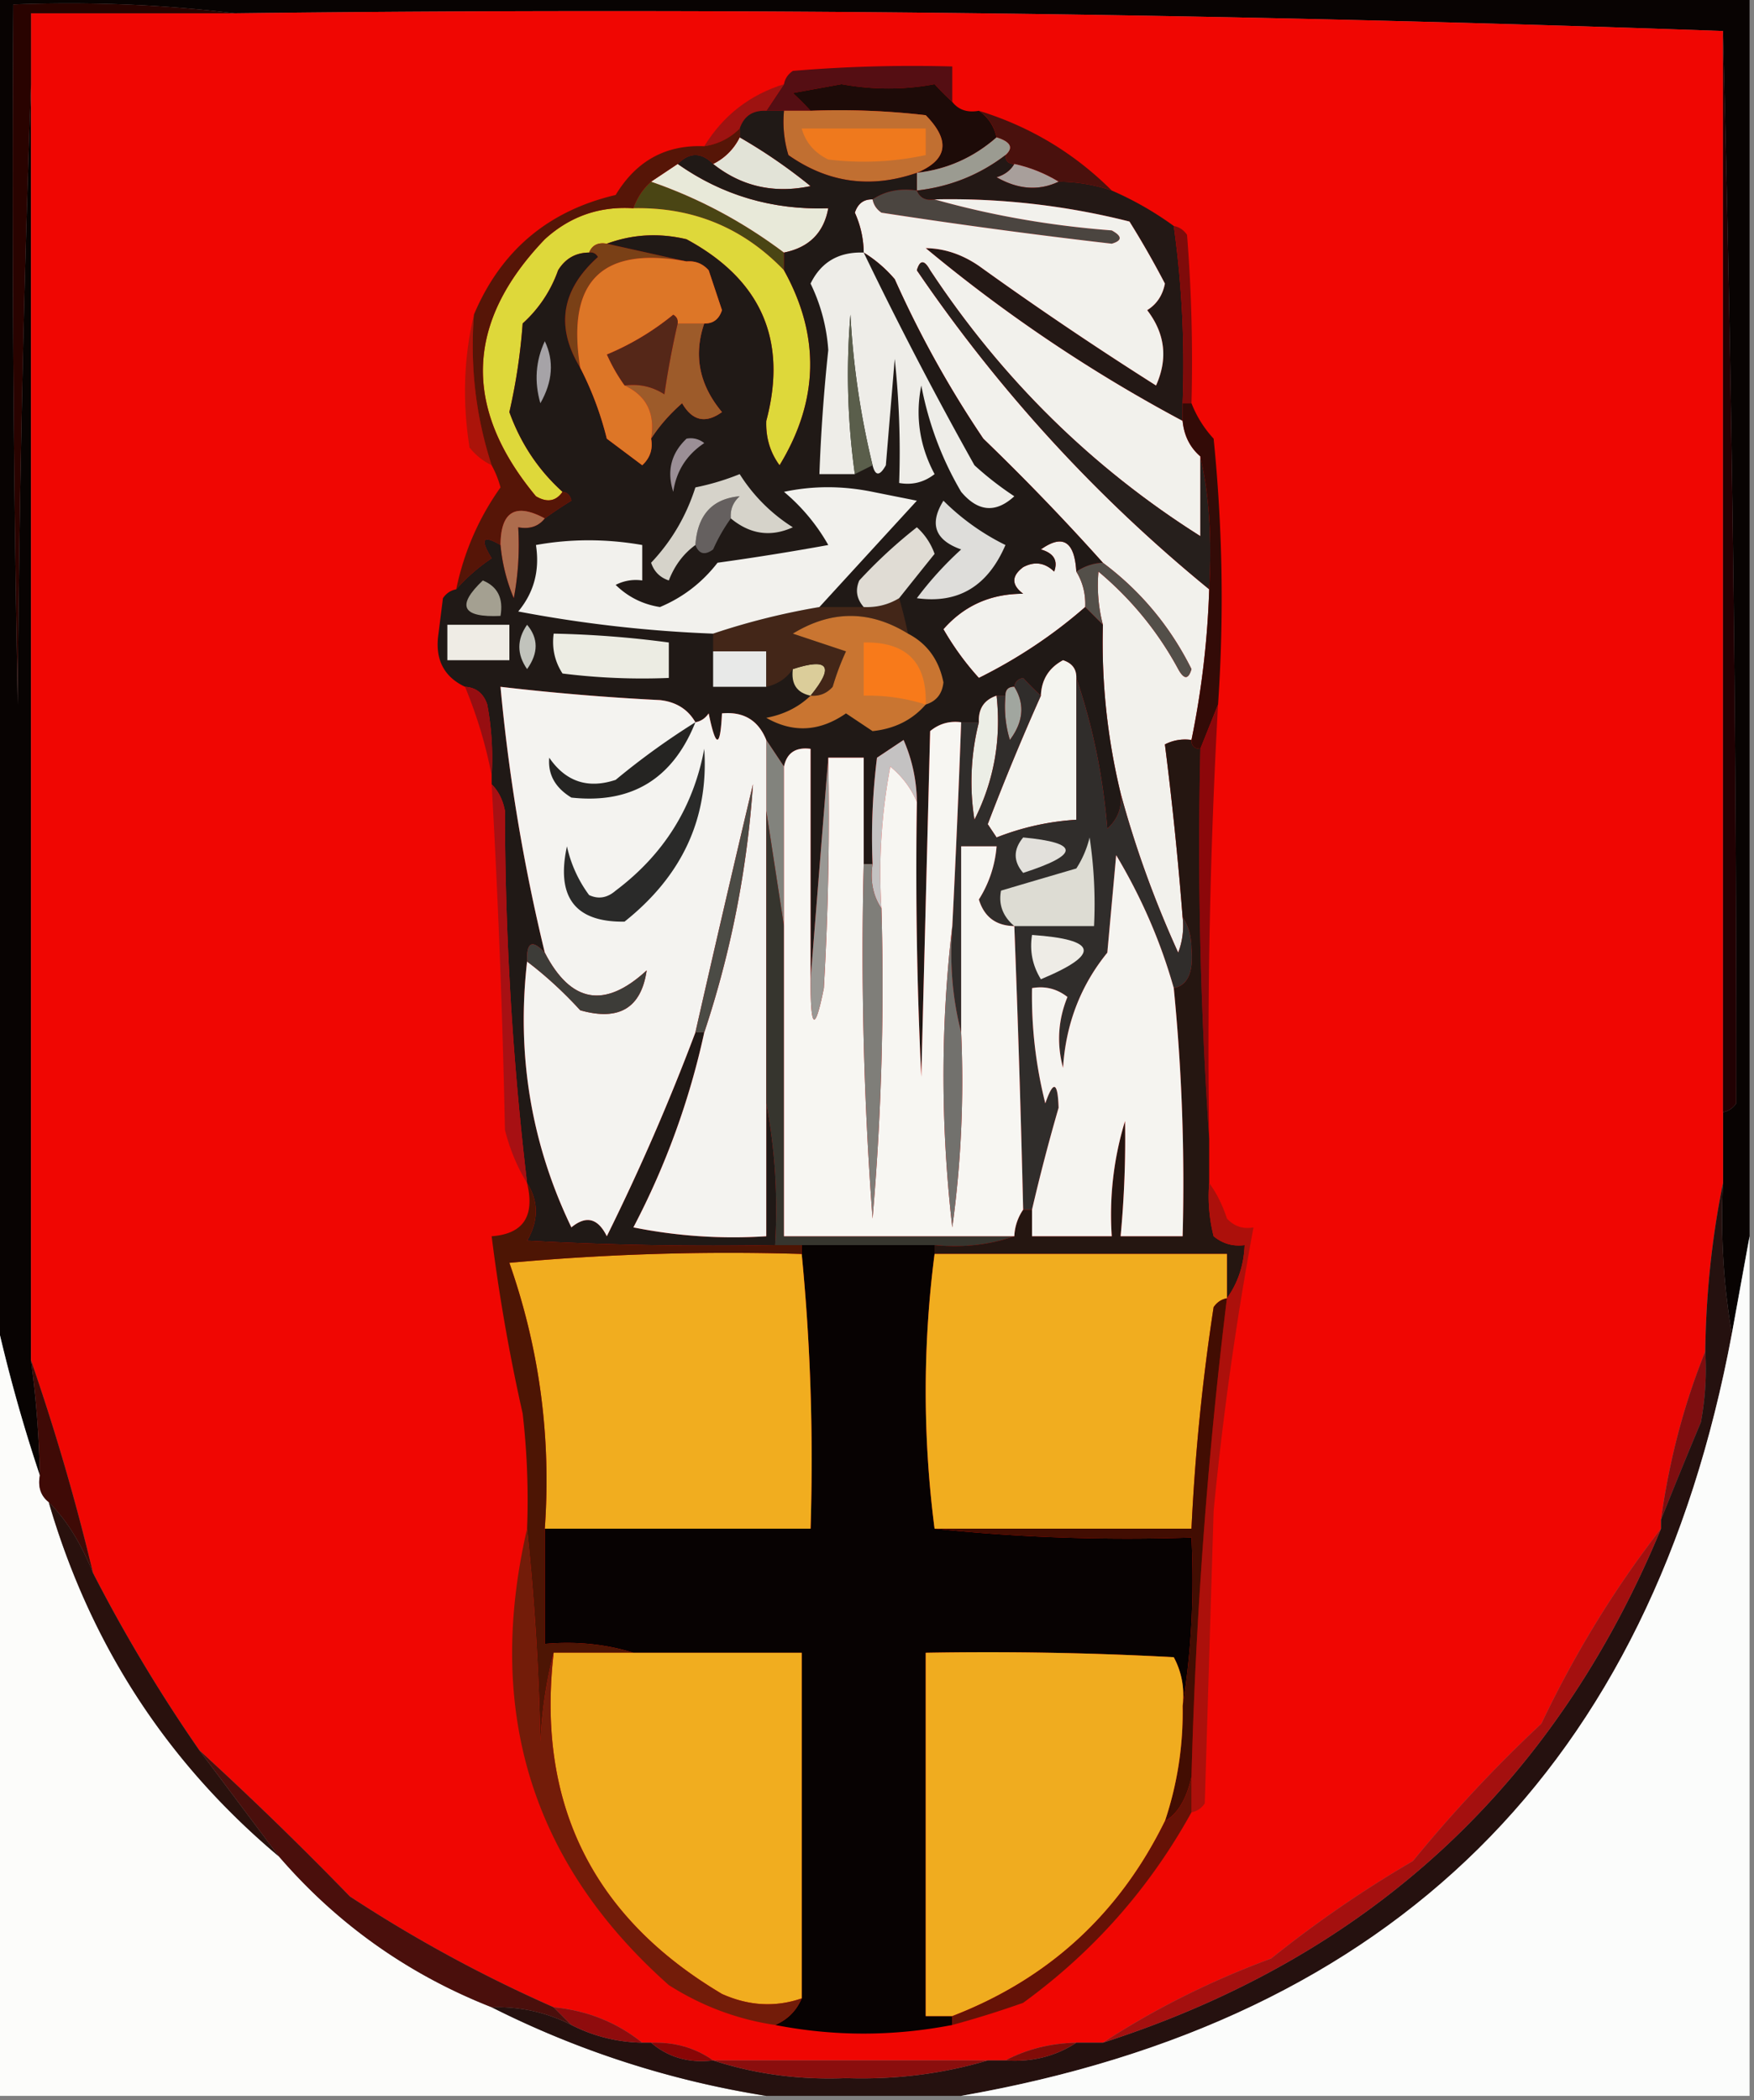 <svg xmlns="http://www.w3.org/2000/svg" width="198" height="237" style="shape-rendering:geometricPrecision;text-rendering:geometricPrecision;image-rendering:optimizeQuality;fill-rule:evenodd;clip-rule:evenodd"><rect width="100%" height="100%" fill="#808080" stroke="none"/><path style="opacity:1" fill="#080302" d="M-.5-.5h198v140l-2 11a77.772 77.772 0 0 1-1-17v-8c.617-.111 1.117-.444 1.5-1 .042-40.498-.458-80.832-1.5-121a3529.2 3529.2 0 0 0-168-2C18.35.507 10.017.174 1.5.5c-.167 26.335 0 52.669.5 79 .168-23.504.668-46.837 1.5-70v144c.58 4.31.914 8.643 1 13a180.261 180.261 0 0 1-5-18V-.5z"/><path style="opacity:1" fill="#f00602" d="M26.5 1.5a3529.2 3529.2 0 0 1 168 2v130c-1.247 6.13-1.914 12.463-2 19-2.408 5.957-4.075 12.29-5 19v1c-5.2 6.699-9.7 14.032-13.5 22a159.613 159.613 0 0 0-14.5 15.5 131.744 131.744 0 0 0-16 11c-6.858 2.536-13.192 5.703-19 9.5h-3c-2.928.065-5.595.732-8 2h-33c-2.014-1.424-4.348-2.09-7-2h-1c-2.87-2.294-6.203-3.628-10-4a158.403 158.403 0 0 1-23-12.5 394.467 394.467 0 0 0-17-16.5 177.508 177.508 0 0 1-12-20 252.094 252.094 0 0 0-7-24V1.5h23z"/><path style="opacity:1" fill="#290300" d="M26.5 1.5h-23v8a2434.368 2434.368 0 0 0-1.5 70c-.5-26.331-.667-52.665-.5-79 8.517-.326 16.85.007 25 1z"/><path style="opacity:1" fill="#550e13" d="M107.5 11.5a31.12 31.12 0 0 1-2-2c-3.426.65-6.926.65-10.5 0l-5.5 1c.743.682 1.41 1.348 2 2h-5l2-3c.11-.617.444-1.117 1-1.5 5.99-.5 11.991-.666 18-.5v4z"/><path style="opacity:1" fill="#9e1311" d="m88.5 9.5-2 3c-1.527-.073-2.527.594-3 2-1.105 1.1-2.438 1.767-4 2 2.137-3.473 5.137-5.806 9-7z"/><path style="opacity:1" fill="#1d0b08" d="M107.5 11.5c.709.904 1.709 1.237 3 1 1.051.722 1.718 1.722 2 3-2.604 2.282-5.604 3.616-9 4 3.483-1.468 3.816-3.634 1-6.5a84.94 84.94 0 0 0-13-.5 30.943 30.943 0 0 0-2-2l5.5-1c3.574.65 7.074.65 10.5 0a31.12 31.12 0 0 0 2 2z"/><path style="opacity:1" fill="#4a110d" d="M110.5 12.5c5.764 1.772 10.764 4.772 15 9a19.24 19.24 0 0 0-6-1 16.331 16.331 0 0 0-5-2c-.667 0-1-.333-1-1 .939-.827.605-1.494-1-2-.282-1.278-.949-2.278-2-3z"/><path style="opacity:1" fill="#e2e3d7" d="M83.5 15.5a60.43 60.43 0 0 1 8 5.5c-4.14.87-7.806.037-11-2.5a6.541 6.541 0 0 0 3-3z"/><path style="opacity:1" fill="#c16f31" d="M88.5 12.5h3a84.94 84.94 0 0 1 13 .5c2.816 2.866 2.483 5.032-1 6.5-5.198 1.805-10.031 1.138-14.5-2-.493-1.634-.66-3.3-.5-5z"/><path style="opacity:1" fill="#ef791d" d="M90.5 14.5h14v3c-3.646.783-7.313.95-11 .5-1.563-.759-2.563-1.926-3-3.5z"/><path style="opacity:1" fill="#9b9b91" d="M112.5 15.5c1.605.506 1.939 1.173 1 2-2.93 2.238-6.263 3.571-10 4v-2c3.396-.384 6.396-1.718 9-4z"/><path style="opacity:1" fill="#a89f9b" d="M114.5 18.5c1.784.392 3.45 1.06 5 2-2.226 1.059-4.559.892-7-.5.916-.278 1.582-.778 2-1.5z"/><path style="opacity:1" fill="#4b4540" d="M103.5 21.5c.342.838 1.008 1.172 2 1 6.412 1.808 13.079 2.975 20 3.5 1.196.654 1.196 1.154 0 1.5-8.666-1-17.333-2.167-26-3.5-.556-.383-.89-.883-1-1.5 1.419-.951 3.085-1.285 5-1z"/><path style="opacity:1" fill="#4a4514" d="M73.5 20.5c5.368 1.852 10.368 4.519 15 8v2c-4.627-4.812-10.294-7.145-17-7 .432-1.21 1.099-2.21 2-3z"/><path style="opacity:1" fill="#e8e9d9" d="M76.5 18.5c5.041 3.548 10.708 5.214 17 5-.499 2.764-2.165 4.43-5 5-4.632-3.481-9.632-6.148-15-8l3-2z"/><path style="opacity:1" fill="#ded83a" d="M71.5 23.5c6.706-.145 12.373 2.188 17 7 4.104 7.387 3.937 14.72-.5 22-1.064-1.444-1.564-3.11-1.5-5 2.429-9.11-.571-15.943-9-20.5-3.092-.736-6.092-.57-9 .5-.992-.172-1.658.162-2 1-1.517.01-2.684.677-3.5 2a14.582 14.582 0 0 1-4 6 65.83 65.83 0 0 1-1.5 10c1.278 3.543 3.278 6.543 6 9-.75 1.074-1.75 1.24-3 .5-8.301-9.98-7.968-19.646 1-29 2.836-2.584 6.169-3.75 10-3.5z"/><path style="opacity:1" fill="#231815" d="M113.5 17.5c0 .667.333 1 1 1-.418.722-1.084 1.222-2 1.5 2.441 1.392 4.774 1.559 7 .5a19.24 19.24 0 0 1 6 1 36.575 36.575 0 0 1 7 4 113.183 113.183 0 0 1 1 20v2a171.366 171.366 0 0 1-29-19.5c2.098.032 4.098.699 6 2a406.706 406.706 0 0 0 20 13.5c1.357-3.027 1.024-5.86-1-8.5 1.078-.674 1.745-1.674 2-3a103.38 103.38 0 0 0-4-7 82.567 82.567 0 0 0-22-2.5c-.992.172-1.658-.162-2-1 3.737-.429 7.07-1.762 10-4z"/><path style="opacity:1" fill="#7f0b0a" d="M132.5 25.5c.617.11 1.117.444 1.5 1 .5 6.325.666 12.658.5 19h-1a113.183 113.183 0 0 0-1-20z"/><path style="opacity:1" fill="#7a4016" d="M66.5 28.5c.342-.838 1.008-1.172 2-1l9 2c-9.58-1.754-13.58 2.246-12 12-2.81-4.622-2.143-8.789 2-12.5-.228-.399-.562-.565-1-.5z"/><path style="opacity:1" fill="#f2f1ec" d="M98.5 22.5c.11.617.444 1.117 1 1.5a695.704 695.704 0 0 0 26 3.5c1.196-.346 1.196-.846 0-1.5-6.921-.525-13.588-1.692-20-3.5a82.567 82.567 0 0 1 22 2.5 103.38 103.38 0 0 1 4 7c-.255 1.326-.922 2.326-2 3 2.024 2.64 2.357 5.473 1 8.5a406.706 406.706 0 0 1-20-13.5c-1.902-1.301-3.902-1.968-6-2a171.366 171.366 0 0 0 29 19.5c.16 1.653.826 2.986 2 4v9c-12.208-7.706-22.375-17.706-30.5-30-.654-1.196-1.154-1.196-1.5 0 9.293 13.623 20.293 25.623 33 36-.184 5.73-.85 11.398-2 17a4.932 4.932 0 0 0-3 .5c.82 6.44 1.486 12.94 2 19.5a8.43 8.43 0 0 1-.5 4c-2.696-5.93-4.863-11.93-6.5-18a72.273 72.273 0 0 1-2-19 17.648 17.648 0 0 1-.5-6c3.718 3.116 6.718 6.782 9 11 .654 1.196 1.154 1.196 1.5 0-2.399-4.81-5.732-8.81-10-12a265.861 265.861 0 0 0-13.5-14 118.613 118.613 0 0 1-10-18 14.692 14.692 0 0 0-3.5-3c-.02-1.56-.352-3.06-1-4.5.336-1.03 1.003-1.53 2-1.5z"/><path style="opacity:1" fill="#ab140a" d="M53.5 35.5c-.45 5.853.217 11.52 2 17-.958-.453-1.792-1.12-2.5-2-.816-5.184-.65-10.184.5-15z"/><path style="opacity:1" fill="#561507" d="M83.5 14.5v1a6.541 6.541 0 0 1-3 3c-1.333-1.333-2.667-1.333-4 0l-3 2c-.901.79-1.568 1.79-2 3-3.831-.25-7.164.916-10 3.5-8.968 9.354-9.301 19.02-1 29 1.25.74 2.25.574 3-.5.543.06.876.393 1 1a44.293 44.293 0 0 0-3 2c-3.308-1.784-4.975-.784-5 3-2.007-1.178-2.34-.678-1 1.5a20.665 20.665 0 0 0-4 3.5c.87-4.2 2.536-8.032 5-11.5a11.104 11.104 0 0 0-1-2.5c-1.783-5.48-2.45-11.147-2-17 3.043-7.21 8.377-11.71 16-13.5 2.32-3.847 5.653-5.68 10-5.5 1.562-.233 2.895-.9 4-2z"/><path style="opacity:1" fill="#261f1c" d="M135.5 51.5c1 4.232 1.334 9.232 1 15-12.707-10.377-23.707-22.377-33-36 .346-1.196.846-1.196 1.5 0 8.125 12.294 18.292 22.294 30.5 30v-9z"/><path style="opacity:1" fill="#ad6c4d" d="M61.5 58.5c-.709.904-1.709 1.237-3 1a32.437 32.437 0 0 1-.5 8 20.088 20.088 0 0 1-1.5-6c.025-3.784 1.692-4.784 5-3z"/><path style="opacity:1" fill="#f2f1ed" d="M121.5 64.5c.734 1.208 1.067 2.541 1 4-3.59 3.14-7.59 5.806-12 8a31.648 31.648 0 0 1-4-5.5c2.345-2.67 5.345-4.003 9-4-1.333-1-1.333-2 0-3 1.284-.684 2.451-.517 3.5.5.456-1.244-.044-2.077-1.5-2.5 2.468-1.758 3.802-.924 4 2.5z"/><path style="opacity:1" fill="#534f49" d="M124.5 63.5c4.268 3.19 7.601 7.19 10 12-.346 1.196-.846 1.196-1.5 0-2.282-4.218-5.282-7.884-9-11a17.648 17.648 0 0 0 .5 6l-2-2c.067-1.459-.266-2.792-1-4a5.728 5.728 0 0 1 3-1z"/><path style="opacity:1" fill="#330b07" d="M133.5 45.5h1a12.642 12.642 0 0 0 2.5 4c1.013 10.03 1.18 20.03.5 30l-2 5c-.667 0-1-.333-1-1a100.416 100.416 0 0 0 2-17c.334-5.768 0-10.768-1-15-1.174-1.014-1.84-2.347-2-4v-2z"/><path style="opacity:1" fill="#201916" d="M86.5 12.5h2c-.16 1.7.007 3.366.5 5 4.469 3.138 9.302 3.805 14.5 2v2c-1.915-.285-3.581.049-5 1-.997-.03-1.664.47-2 1.5.648 1.44.98 2.94 1 4.5 1.294.79 2.46 1.79 3.5 3a118.613 118.613 0 0 0 10 18 265.861 265.861 0 0 1 13.5 14 5.728 5.728 0 0 0-3 1c-.198-3.424-1.532-4.258-4-2.5 1.456.423 1.956 1.256 1.5 2.5-1.049-1.017-2.216-1.184-3.5-.5-1.333 1-1.333 2 0 3-3.655-.003-6.655 1.33-9 4a31.648 31.648 0 0 0 4 5.5c4.41-2.194 8.41-4.86 12-8l2 2a72.273 72.273 0 0 0 2 19c.188 1.603-.312 2.937-1.5 4-.487-5.94-1.654-11.606-3.5-17 .03-.997-.47-1.664-1.5-2-1.595.856-2.428 2.19-2.5 4a31.12 31.12 0 0 1-2-2c-.607.124-.94.457-1 1-.667 0-1 .333-1 1h-1c-1.406.473-2.073 1.473-2 3h-2c-1.322-.17-2.489.163-3.5 1l-1 39a481.165 481.165 0 0 1-.5-31 17.759 17.759 0 0 0-1.5-7l-3 2a72.444 72.444 0 0 0-.5 12h-1v-12h-4l-2 25v-26c-1.679-.215-2.679.452-3 2l-2-3c-.9-2.227-2.567-3.227-5-3-.193 3.949-.693 3.949-1.5 0-.383.556-.883.89-1.5 1-.847-1.466-2.18-2.3-4-2.5a271.726 271.726 0 0 1-18-1.5c.94 10.14 2.607 20.14 5 30-1.425-1.531-2.091-1.198-2 1-1.2 10.578.466 20.578 5 30 1.663-1.375 2.997-1.042 4 1a250.317 250.317 0 0 0 10-23h1a87.125 87.125 0 0 1-8 22 57.15 57.15 0 0 0 15 1v-15c.988 5.14 1.321 10.474 1 16-9.34.166-18.673 0-28-.5 1.311-2.274 1.311-4.44 0-6.5a360.21 360.21 0 0 1-2.5-42c-.232-1.237-.732-2.237-1.5-3v-1a32.437 32.437 0 0 0-.5-8c-.417-1.256-1.25-1.923-2.5-2-2.427-1.144-3.427-3.144-3-6l.5-4c.383-.556.883-.89 1.5-1a20.665 20.665 0 0 1 4-3.5c-1.34-2.178-1.007-2.678 1-1.5a20.088 20.088 0 0 0 1.5 6c.497-2.646.664-5.313.5-8 1.291.237 2.291-.096 3-1a44.293 44.293 0 0 1 3-2c-.124-.607-.457-.94-1-1-2.722-2.457-4.722-5.457-6-9a65.83 65.83 0 0 0 1.5-10 14.582 14.582 0 0 0 4-6c.816-1.323 1.983-1.99 3.5-2 .438-.065.772.101 1 .5-4.143 3.711-4.81 7.878-2 12.5a36.76 36.76 0 0 1 3 8l4 3c.886-.825 1.219-1.825 1-3 .929-1.436 2.095-2.77 3.5-4 1.153 1.997 2.653 2.33 4.5 1-2.566-3.072-3.233-6.405-2-10 .997.03 1.664-.47 2-1.5L80 30.5c-.67-.752-1.504-1.086-2.5-1l-9-2c2.908-1.07 5.908-1.236 9-.5 8.429 4.557 11.429 11.39 9 20.5-.064 1.89.436 3.556 1.5 5 4.437-7.28 4.604-14.613.5-22v-2c2.835-.57 4.501-2.236 5-5-6.292.214-11.959-1.452-17-5 1.333-1.333 2.667-1.333 4 0 3.194 2.537 6.86 3.37 11 2.5a60.43 60.43 0 0 0-8-5.5v-1c.473-1.406 1.473-2.073 3-2z"/><path style="opacity:1" fill="#dbcd9a" d="M91.5 78.5c-1.548-.321-2.215-1.321-2-3 4.04-1.31 4.707-.31 2 3z"/><path style="opacity:1" fill="#e8e9e8" d="M80.5 73.5h6v4h-6v-4z"/><path style="opacity:1" fill="#c1c3bc" d="M59.5 70.5c1.288 1.535 1.288 3.201 0 5-1.166-1.667-1.166-3.334 0-5z"/><path style="opacity:1" fill="#ecece3" d="M62.5 71.5c4.357.087 8.69.42 13 1v4a72.444 72.444 0 0 1-12-.5c-.88-1.356-1.214-2.856-1-4.5z"/><path style="opacity:1" fill="#efece5" d="M50.5 70.5h7v4h-7v-4z"/><path style="opacity:1" fill="#432618" d="M101.5 67.5a56.653 56.653 0 0 1 1 4c-4.313-2.66-8.647-2.66-13 0l6 2a28.83 28.83 0 0 0-1.5 4c-.67.752-1.504 1.086-2.5 1 2.707-3.31 2.04-4.31-2-3-.722 1.051-1.722 1.718-3 2v-4h-6v-2a78.984 78.984 0 0 1 12-3h5c1.459.067 2.792-.266 4-1z"/><path style="opacity:1" fill="#a4a091" d="M54.5 65.5c1.676.683 2.343 2.017 2 4-4.345.202-5.012-1.131-2-4z"/><path style="opacity:1" fill="#deddda" d="M106.5 56.5a26.36 26.36 0 0 0 7 5c-1.996 4.652-5.329 6.652-10 6a38.918 38.918 0 0 1 5-5.5c-2.959-1.046-3.626-2.88-2-5.5z"/><path style="opacity:1" fill="#e0dcd4" d="M101.5 67.5c-1.208.734-2.541 1.067-4 1-.803-.923-.97-1.923-.5-3a55.09 55.09 0 0 1 6.5-6 7.292 7.292 0 0 1 2 3c-1.357 1.686-2.69 3.352-4 5z"/><path style="opacity:1" fill="#f2f1ed" d="M92.5 68.5a78.984 78.984 0 0 0-12 3 147.47 147.47 0 0 1-22-2.5c1.779-2.135 2.445-4.635 2-7.5 3.936-.71 7.936-.71 12 0v4a4.932 4.932 0 0 0-3 .5c1.393 1.363 3.06 2.196 5 2.5 2.588-1.084 4.755-2.75 6.5-5a298.623 298.623 0 0 0 12.5-2 21.83 21.83 0 0 0-5-6c3.262-.695 6.595-.695 10 0l5 1c-3.689 4.02-7.355 8.02-11 12z"/><path style="opacity:1" fill="#65605f" d="M82.5 58.5a19.606 19.606 0 0 0-2 3.5c-.937.692-1.603.525-2-.5.236-3.39 1.903-5.224 5-5.5-.752.67-1.086 1.504-1 2.5z"/><path style="opacity:1" fill="#d6d3ca" d="M82.5 58.5c-.086-.996.248-1.83 1-2.5-3.097.276-4.764 2.11-5 5.5-1.35.983-2.35 2.316-3 4-1-.333-1.667-1-2-2 2.298-2.424 3.964-5.257 5-8.5a28.04 28.04 0 0 0 5-1.5 19.128 19.128 0 0 0 6 6c-2.49 1.132-4.824.799-7-1z"/><path style="opacity:1" fill="#9b8f96" d="M77.5 49.5a2.428 2.428 0 0 1 2 .5c-1.987 1.319-3.154 3.152-3.5 5.5-.748-2.34-.248-4.34 1.5-6z"/><path style="opacity:1" fill="#9d5b2a" d="M76.5 36.5h3c-1.233 3.595-.566 6.928 2 10-1.847 1.33-3.347.997-4.5-1-1.405 1.23-2.571 2.564-3.5 4 .472-2.858-.528-4.858-3-6 1.644-.214 3.144.12 4.5 1a99.996 99.996 0 0 1 1.5-8z"/><path style="opacity:1" fill="#552718" d="M76.5 36.5a99.996 99.996 0 0 0-1.5 8c-1.356-.88-2.856-1.214-4.5-1a19.606 19.606 0 0 1-2-3.5 30.114 30.114 0 0 0 7.5-4.5c.399.228.565.562.5 1z"/><path style="opacity:1" fill="#a6a3a7" d="M61.5 38.5c1.059 2.226.892 4.56-.5 7-.703-2.43-.537-4.763.5-7z"/><path style="opacity:1" fill="#eeede8" d="M97.5 28.5a443.235 443.235 0 0 0 12.5 24 36.012 36.012 0 0 0 4.5 3.5c-2.093 1.927-4.093 1.76-6-.5-2.181-3.706-3.681-7.706-4.5-12-.695 3.496-.195 6.83 1.5 10-1.189.929-2.522 1.262-4 1a98.433 98.433 0 0 0-.5-14l-1 12c-.69 1.238-1.19 1.238-1.5 0a92.543 92.543 0 0 1-2.5-17 81.437 81.437 0 0 0 .5 18h-4c.167-4.674.5-9.341 1-14a20.228 20.228 0 0 0-2-7.5c1.186-2.43 3.186-3.597 6-3.5z"/><path style="opacity:1" fill="#5a5e4b" d="m98.5 52.5-2 1a81.437 81.437 0 0 1-.5-18 92.543 92.543 0 0 0 2.5 17z"/><path style="opacity:1" fill="#dd7627" d="M77.5 29.5c.996-.086 1.83.248 2.5 1l1.5 4.5c-.336 1.03-1.003 1.53-2 1.5h-3c.065-.438-.101-.772-.5-1a30.114 30.114 0 0 1-7.5 4.5 19.606 19.606 0 0 0 2 3.5c2.472 1.142 3.472 3.142 3 6 .219 1.175-.114 2.175-1 3l-4-3a36.76 36.76 0 0 0-3-8c-1.58-9.754 2.42-13.754 12-12z"/><path style="opacity:1" fill="#c97531" d="M102.5 71.5c2.159 1.121 3.493 2.955 4 5.5-.139 1.301-.805 2.134-2 2.5-1.513 1.741-3.513 2.741-6 3l-3-2c-2.968 2.062-5.968 2.229-9 .5 1.991-.374 3.658-1.207 5-2.5.996.086 1.83-.248 2.5-1a28.83 28.83 0 0 1 1.5-4l-6-2c4.353-2.66 8.687-2.66 13 0z"/><path style="opacity:1" fill="#f87a1a" d="M104.5 79.5a21.446 21.446 0 0 0-7-1v-6c4.816-.1 7.149 2.233 7 7z"/><path style="opacity:1" fill="#a1a69f" d="M114.5 77.5c1.209 1.935 1.042 3.935-.5 6a12.93 12.93 0 0 1-.5-5c0-.667.333-1 1-1z"/><path style="opacity:1" fill="#970e11" d="M52.5 77.5c1.25.077 2.083.744 2.5 2 .497 2.646.664 5.313.5 8-.635-3.356-1.635-6.689-3-10z"/><path style="opacity:1" fill="#eceee6" d="M112.5 78.5c.541 4.949-.292 9.616-2.5 14a27.355 27.355 0 0 1 .5-11c-.073-1.527.594-2.527 2-3z"/><path style="opacity:1" fill="#f4f4ef" d="M121.5 76.5v16a29.359 29.359 0 0 0-9 2l-1-1.5a282.378 282.378 0 0 1 6-14.5c.072-1.81.905-3.144 2.5-4 1.03.336 1.53 1.003 1.5 2z"/><path style="opacity:1" fill="#c4c2c2" d="M103.5 90.5c-.641-1.542-1.641-2.876-3-4a64.875 64.875 0 0 0-1 16c-.951-1.419-1.284-3.085-1-5a72.444 72.444 0 0 1 .5-12l3-2a17.759 17.759 0 0 1 1.5 7z"/><path style="opacity:1" fill="#82837d" d="m86.5 83.5 2 3v18l-2-13v-8z"/><path style="opacity:1" fill="#8c070a" d="M137.5 79.5a698.504 698.504 0 0 0-1 49 484.725 484.725 0 0 1-1-44l2-5z"/><path style="opacity:1" fill="#f4f3f0" d="M78.5 81.5c.617-.11 1.117-.444 1.5-1 .807 3.949 1.307 3.949 1.5 0 2.433-.227 4.1.773 5 3v56a57.15 57.15 0 0 1-15-1 87.125 87.125 0 0 0 8-22c3.007-9.03 4.84-18.363 5.5-28a2941.51 2941.51 0 0 0-6.5 28 250.317 250.317 0 0 1-10 23c-1.003-2.042-2.337-2.375-4-1-4.534-9.422-6.2-19.422-5-30 2.084 1.577 4.084 3.41 6 5.5 4.38 1.246 6.88-.254 7.5-4.5-4.728 4.359-8.56 3.692-11.5-2a208.798 208.798 0 0 1-5-30 271.726 271.726 0 0 0 18 1.5c1.82.2 3.153 1.034 4 2.5z"/><path style="opacity:1" fill="#2a2a29" d="M79.5 84.5c.522 7.81-2.478 14.31-9 19.5-5.575.077-7.742-2.757-6.5-8.5a14.437 14.437 0 0 0 2.5 5.5c1.049.492 2.049.326 3-.5 5.44-4.088 8.773-9.421 10-16z"/><path style="opacity:1" fill="#4b4b45" d="M79.5 116.5h-1a2941.51 2941.51 0 0 1 6.5-28c-.66 9.637-2.493 18.97-5.5 28z"/><path style="opacity:1" fill="#252422" d="M78.5 81.5c-2.557 6.403-7.224 9.237-14 8.5-1.83-1.113-2.663-2.613-2.5-4.5 1.864 2.707 4.364 3.54 7.5 2.5a82.83 82.83 0 0 1 9-6.5z"/><path style="opacity:1" fill="#36352e" d="m86.5 91.5 2 13v35h26c-2.787.977-5.787 1.31-9 1h-18c.321-5.526-.012-10.86-1-16v-33z"/><path style="opacity:1" fill="#251611" d="M134.5 83.5c0 .667.333 1 1 1a484.725 484.725 0 0 0 1 44v5a18.453 18.453 0 0 0 .5 6c1.011.837 2.178 1.17 3.5 1-.095 2.286-.762 4.286-2 6v-5h-33v-1c3.213.31 6.213-.023 9-1a5.727 5.727 0 0 1 1-3h1v3h9c-.29-4.436.21-8.77 1.5-13 .076 4.319-.091 8.652-.5 13h7a223.464 223.464 0 0 0-1-28c1.581-.302 2.248-1.802 2-4.5-.014-1.385-.348-2.551-1-3.5-.514-6.56-1.18-13.06-2-19.5a4.932 4.932 0 0 1 3-.5z"/><path style="opacity:1" fill="#3d3c38" d="M61.5 107.5c2.94 5.692 6.772 6.359 11.5 2-.62 4.246-3.12 5.746-7.5 4.5-1.916-2.09-3.916-3.923-6-5.5-.091-2.198.575-2.531 2-1z"/><path style="opacity:1" fill="#302d2b" d="M114.5 77.5c.06-.543.393-.876 1-1a31.12 31.12 0 0 0 2 2 282.378 282.378 0 0 0-6 14.5l1 1.5a29.359 29.359 0 0 1 9-2v-16c1.846 5.394 3.013 11.06 3.5 17 1.188-1.063 1.688-2.397 1.5-4 1.637 6.07 3.804 12.07 6.5 18a8.43 8.43 0 0 0 .5-4c.652.949.986 2.115 1 3.5.248 2.698-.419 4.198-2 4.5-1.467-5.21-3.633-10.21-6.5-15l-1 11c-3.02 3.713-4.686 8.046-5 13-.728-2.73-.562-5.397.5-8-1.189-.929-2.522-1.262-4-1a49.555 49.555 0 0 0 1.5 13c.906-2.621 1.406-2.454 1.5.5a218.967 218.967 0 0 0-3 11.5h-1c-.255-10.67-.588-21.336-1-32-2.067-.032-3.4-1.032-4-3a13.142 13.142 0 0 0 2-6h-4v21c-.983-3.798-1.317-7.798-1-12 .389-7.664.722-15.33 1-23h2a27.355 27.355 0 0 0-.5 11c2.208-4.384 3.041-9.051 2.5-14h1c-.16 1.7.006 3.366.5 5 1.542-2.065 1.709-4.065.5-6z"/><path style="opacity:1" fill="#eeece6" d="M116.5 105.5c7.433.515 7.766 2.182 1 5-.952-1.545-1.285-3.212-1-5z"/><path style="opacity:1" fill="#dddcd3" d="M114.5 104.5c-1.3-1.101-1.8-2.434-1.5-4 2.802-.83 5.635-1.663 8.5-2.5a11.339 11.339 0 0 0 1.5-3.5c.498 3.317.665 6.65.5 10h-9z"/><path style="opacity:1" fill="#e2e0db" d="M115.5 94.5c6.398.602 6.398 1.935 0 4-1.126-1.308-1.126-2.642 0-4z"/><path style="opacity:1" fill="#f5f4f0" d="M132.5 111.5a223.464 223.464 0 0 1 1 28h-7c.409-4.348.576-8.681.5-13a36.128 36.128 0 0 0-1.5 13h-9v-3a218.967 218.967 0 0 1 3-11.5c-.094-2.954-.594-3.121-1.5-.5a49.555 49.555 0 0 1-1.5-13c1.478-.262 2.811.071 4 1-1.062 2.603-1.228 5.27-.5 8 .314-4.954 1.98-9.287 5-13l1-11c2.867 4.79 5.033 9.79 6.5 15z"/><path style="opacity:1" fill="#210103" d="M194.5 3.5a4486.462 4486.462 0 0 1 1.5 121c-.383.556-.883.889-1.5 1V3.5z"/><path style="opacity:1" fill="#f7f6f2" d="M108.5 81.5c-.278 7.67-.611 15.336-1 23-1.324 11.174-1.324 22.507 0 34a121.862 121.862 0 0 0 1-22v-21h4a13.142 13.142 0 0 1-2 6c.6 1.968 1.933 2.968 4 3 .412 10.664.745 21.33 1 32a5.727 5.727 0 0 0-1 3h-26v-53c.321-1.548 1.321-2.215 3-2v26c-.008 5.708.492 6.041 1.5 1 .5-8.66.666-17.327.5-26h4v12c-.332 13.35 0 26.683 1 40a307.139 307.139 0 0 0 1-35 64.875 64.875 0 0 1 1-16c1.359 1.124 2.359 2.458 3 4-.166 10.339 0 20.672.5 31l1-39c1.011-.837 2.178-1.17 3.5-1z"/><path style="opacity:1" fill="#72716d" d="M107.5 104.5c-.317 4.202.017 8.202 1 12a121.862 121.862 0 0 1-1 22c-1.324-11.493-1.324-22.826 0-34z"/><path style="opacity:1" fill="#7f7e79" d="M97.5 97.5h1c-.284 1.915.049 3.581 1 5a307.139 307.139 0 0 1-1 35c-1-13.317-1.332-26.65-1-40z"/><path style="opacity:1" fill="#999894" d="M93.5 85.5c.166 8.673 0 17.34-.5 26-1.008 5.041-1.508 4.708-1.5-1l2-25z"/><path style="opacity:1" fill="#a71013" d="M55.5 88.5c.768.763 1.268 1.763 1.5 3a360.21 360.21 0 0 0 2.5 42c-1.1-1.777-1.934-3.777-2.5-6-.265-13.02-.765-26.02-1.5-39z"/><path style="opacity:1" fill="#070202" d="M90.5 141.5v-1h15v1a120.655 120.655 0 0 0 0 31c9.486.994 19.152 1.327 29 1 .323 6.522-.01 12.855-1 19 .239-1.967-.094-3.801-1-5.5-9.327-.5-18.661-.666-28-.5v41h3v1c-6.697 1.298-13.364 1.298-20 0 1.4-.6 2.4-1.6 3-3v-39h-19c-3.125-.979-6.458-1.313-10-1v-13h30c.328-10.514-.006-20.847-1-31z"/><path style="opacity:1" fill="#f1ad1f" d="M90.5 141.5c.994 10.153 1.328 20.486 1 31h-30c.733-10.313-.6-20.313-4-30a273.102 273.102 0 0 1 33-1zM105.5 141.5h33v5c-.617.111-1.117.444-1.5 1a239.029 239.029 0 0 0-2.5 25h-29a120.655 120.655 0 0 1 0-31z"/><path style="opacity:1" fill="#7f0e10" d="M192.5 152.5a32.462 32.462 0 0 1-.5 8 651.002 651.002 0 0 0-4.5 11c.925-6.71 2.592-13.043 5-19z"/><path style="opacity:1" fill="#4d1504" d="M59.5 133.5c1.311 2.06 1.311 4.226 0 6.5 9.327.5 18.66.666 28 .5h3v1c-11.02-.332-22.02.001-33 1 3.4 9.687 4.733 19.687 4 30v13c3.542-.313 6.875.021 10 1h-9c-.821 3.141-1.321 6.475-1.5 10a283.89 283.89 0 0 0-1.5-24 84.94 84.94 0 0 0-.5-13 209.881 209.881 0 0 1-3.5-20c3.568-.259 4.901-2.259 4-6z"/><path style="opacity:1" fill="#fcfcfa" d="M-.5 148.5a180.261 180.261 0 0 0 5 18c-.237 1.291.096 2.291 1 3 4.685 16.067 13.352 29.4 26 40 6.587 7.63 14.587 13.296 24 17a105.46 105.46 0 0 0 31 10h-87v-88z"/><path style="opacity:1" fill="#3f0a06" d="M3.5 153.5a252.094 252.094 0 0 1 7 24c-1.369-3.391-3.036-6.058-5-8-.904-.709-1.237-1.709-1-3a114.36 114.36 0 0 0-1-13z"/><path style="opacity:1" fill="#ac100b" d="M136.5 133.5c.839 1.141 1.506 2.474 2 4 .825.886 1.825 1.219 3 1a373.096 373.096 0 0 0-4.5 32l-1 33c-.383.556-.883.889-1.5 1v-4a565.86 565.86 0 0 1 4-54c1.238-1.714 1.905-3.714 2-6-1.322.17-2.489-.163-3.5-1a18.453 18.453 0 0 1-.5-6z"/><path style="opacity:1" fill="#25110f" d="M194.5 133.5a77.772 77.772 0 0 0 1 17c-9.126 48.792-38.126 77.459-87 86h-22a105.46 105.46 0 0 1-31-10c3.239-.087 6.239.58 9 2 2.493 1.274 5.16 1.94 8 2h1c1.939 1.663 4.272 2.329 7 2 4.733 1.546 9.733 2.213 15 2 5.586.182 10.92-.485 16-2h2c2.995.206 5.662-.46 8-2h3c29.981-9.65 50.981-28.984 63-58v-1a651.002 651.002 0 0 1 4.5-11c.497-2.646.664-5.313.5-8 .086-6.537.753-12.87 2-19z"/><path style="opacity:1" fill="#fbfcfb" d="M197.5 139.5v97h-89c48.874-8.541 77.874-37.208 87-86l2-11z"/><path style="opacity:1" fill="#420d02" d="M138.5 146.5a565.86 565.86 0 0 0-4 54c-.563 2.515-1.563 4.182-3 5a38.496 38.496 0 0 0 2-13c.99-6.145 1.323-12.478 1-19-9.848.327-19.514-.006-29-1h29a239.029 239.029 0 0 1 2.5-25c.383-.556.883-.889 1.5-1z"/><path style="opacity:1" fill="#f1ad1f" d="M62.5 186.5h28v39c-2.972 1.024-5.972.857-9-.5-14.622-8.679-20.955-21.513-19-38.5z"/><path style="opacity:1" fill="#f0ac1f" d="M133.5 192.5a38.496 38.496 0 0 1-2 13c-5.144 10.478-13.144 17.812-24 22h-3v-41c9.339-.166 18.673 0 28 .5.906 1.699 1.239 3.533 1 5.5z"/><path style="opacity:1" fill="#29110d" d="M10.5 177.5a177.508 177.508 0 0 0 12 20l9 12c-12.648-10.6-21.315-23.933-26-40 1.964 1.942 3.631 4.609 5 8z"/><path style="opacity:1" fill="#731c09" d="M59.5 172.5a283.89 283.89 0 0 1 1.5 24c.179-3.525.679-6.859 1.5-10-1.955 16.987 4.378 29.821 19 38.5 3.028 1.357 6.028 1.524 9 .5-.6 1.4-1.6 2.4-3 3-4.279-.635-8.279-2.135-12-4.5-15.435-13.696-20.768-30.862-16-51.5z"/><path style="opacity:1" fill="#661206" d="M134.5 200.5v4c-4.738 8.572-11.072 15.739-19 21.5a110.146 110.146 0 0 1-8 2.5v-1c10.856-4.188 18.856-11.522 24-22 1.437-.818 2.437-2.485 3-5z"/><path style="opacity:1" fill="#a4100f" d="M187.5 172.5c-12.019 29.016-33.019 48.35-63 58 5.808-3.797 12.142-6.964 19-9.5a131.744 131.744 0 0 1 16-11 159.613 159.613 0 0 1 14.5-15.5c3.8-7.968 8.3-15.301 13.5-22z"/><path style="opacity:1" fill="#4a0f0c" d="M22.5 197.5a394.467 394.467 0 0 1 17 16.5 158.403 158.403 0 0 0 23 12.5l2 2c-2.761-1.42-5.761-2.087-9-2-9.413-3.704-17.413-9.37-24-17l-9-12z"/><path style="opacity:1" fill="#8f0c0d" d="M62.5 226.5c3.797.372 7.13 1.706 10 4-2.84-.06-5.507-.726-8-2l-2-2z"/><path style="opacity:1" fill="#890606" d="M73.5 230.5c2.652-.09 4.986.576 7 2-2.728.329-5.061-.337-7-2z"/><path style="opacity:1" fill="#810c08" d="M121.5 230.5c-2.338 1.54-5.005 2.206-8 2 2.405-1.268 5.072-1.935 8-2z"/><path style="opacity:1" fill="#8b0e0d" d="M80.5 232.5h31c-5.08 1.515-10.414 2.182-16 2-5.267.213-10.267-.454-15-2z"/></svg>